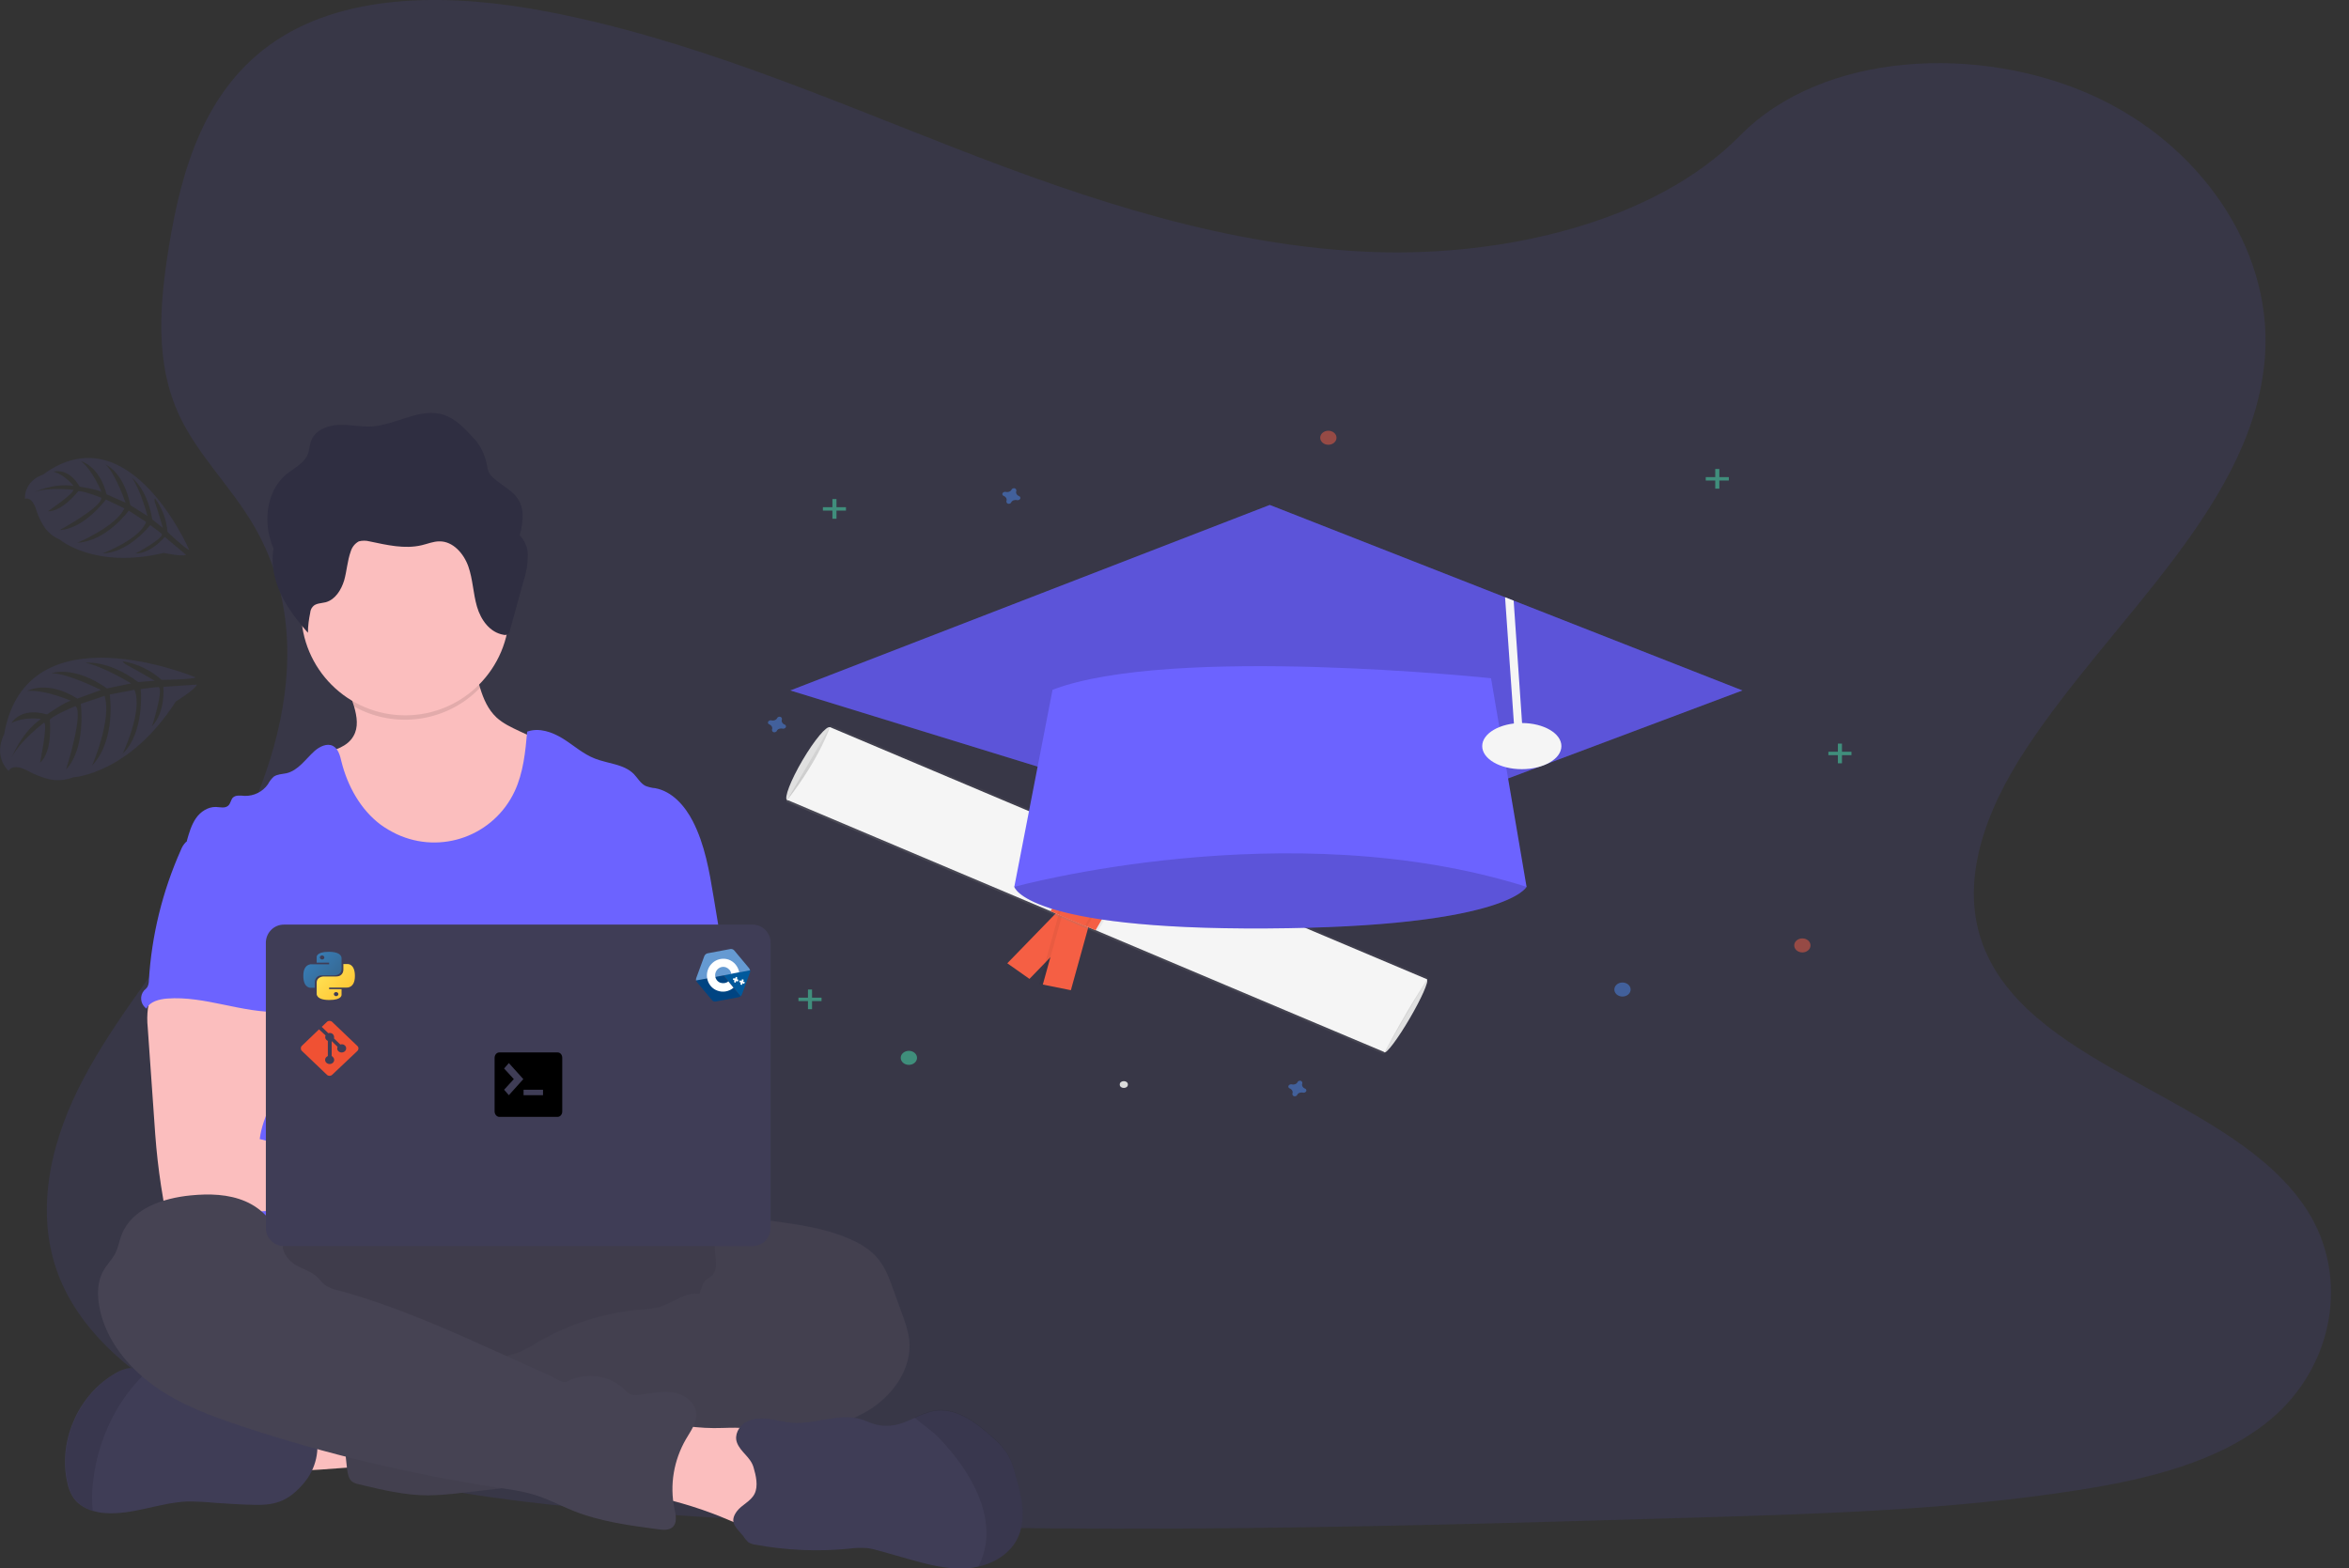 <?xml version="1.0" encoding="utf-8"?>
<!-- Generator: Adobe Illustrator 23.0.0, SVG Export Plug-In . SVG Version: 6.00 Build 0)  -->
<svg version="1.1" id="b543c902-2711-464d-9f40-b15eb324e31e"
	 xmlns="http://www.w3.org/2000/svg" xmlns:xlink="http://www.w3.org/1999/xlink" x="0px" y="0px" viewBox="0 0 1038.2 693.3"
	 style="enable-background:new 0 0 1038.2 693.3;" xml:space="preserve">
<rect x="0" y="0" width="1038.2" height="693.3" fill="#333333" stroke="none"/>
<style type="text/css">
	.st0{opacity:0.1;fill:#6C63FF;enable-background:new    ;}
	.st1{fill:#FBBEBE;}
	.st2{fill:#464353;}
	.st3{opacity:0.1;enable-background:new    ;}
	.st4{fill:#6C63FF;}
	.st5{opacity:5.000000e-02;enable-background:new    ;}
	.st6{fill:#3F3D56;}
	.st7{opacity:0.1;}
	.st8{fill:#E0E0E0;}
	.st9{fill:#F55F44;}
	.st10{fill:url(#SVGID_1_);}
	.st11{fill:#F5F5F5;}
	.st12{fill:#DBDBDB;}
	.st13{opacity:0.5;}
	.st14{fill:#47E6B1;}
	.st15{opacity:0.5;fill:#4D8AF0;enable-background:new    ;}
	.st16{opacity:0.5;fill:#F55F44;enable-background:new    ;}
	.st17{opacity:0.5;fill:#47E6B1;enable-background:new    ;}
	.st18{opacity:0.15;enable-background:new    ;}
	.st19{fill:#00599C;}
	.st20{fill:#004482;}
	.st21{fill:#659AD2;}
	.st22{fill:#FFFFFF;}
	.st23{fill:#F05133;}
	.st24{fill:url(#path8615_2_);}
	.st25{fill:url(#path8620_2_);}
	.st26{fill:#2F2E41;}
</style>
<title>version control</title>
<path class="st0" d="M607.2,111.4c-64.7-2.3-126.4-23.1-185.2-46S304.9,17.2,241.7,5.1C201.1-2.7,154.6-3.8,121.9,18
	c-31.5,21-41.7,57.1-47.2,90.7c-4.1,25.3-6.5,51.8,4.8,75.5c7.8,16.4,21.7,30.2,31.4,46c33.5,54.7,9.8,122.2-26.5,175.6
	c-17,25.1-36.7,49-49.9,75.7s-19.2,57.3-7.7,84.5c11.4,27,38.5,47.2,67.9,61.5c59.7,28.9,130,37.2,198.6,41.9
	c151.8,10.4,304.5,5.9,456.7,1.4c56.3-1.7,112.9-3.4,168.3-12.1c30.8-4.8,62.6-12.5,84.9-31c28.4-23.5,35.4-63.4,16.4-92.9
	c-31.9-49.5-120-61.8-142.3-114.9c-12.3-29.2,0.3-61.8,18.2-88.9c38.2-58.2,102.3-109.2,105.7-175.7c2.3-45.7-28.5-91.4-76.1-113
	C875.1,19.6,805.8,22.5,769,60C731,98.5,664.4,113.4,607.2,111.4z"/>
<path class="st1" d="M125,649.5c-2.1-4.8-4.1-10.3-2-15.1c1.4-2.8,3.7-5.1,6.6-6.3c2.9-1.2,5.9-1.9,9-2.2c9.7-1.3,19.5-1.4,29.3-0.4
	c0.7,5.6-0.8,11.3-2.1,16.8c-1.2,5-1.8,5.7-7,6C155.5,648.5,125.8,651.3,125,649.5z"/>
<ellipse class="st2" cx="214.1" cy="577.2" rx="143" ry="40"/>
<ellipse class="st3" cx="214.1" cy="577.2" rx="143" ry="40"/>
<path class="st1" d="M239.7,366c-4.9,9.5-13,16.9-22.9,20.8c-5.8,2.1-12,3.3-18.2,3.5c-6.8,0.3-13.7-0.1-20.1-2.5
	c-8.6-3.1-15.7-9.4-21-16.8s-9-15.8-12.2-24.3c-1.7-4.4-3.3-9.1-2.5-13.8c5.1-1.2,10.8-2.9,13.4-7.5c2.3-3.9,1.6-8.6,0.3-13.1
	c-0.4-1.3-0.8-2.5-1.2-3.7c-1-2.9-4.4-8.4-2-10.9c1.5-1.6,7.9-2.4,10.1-3.4c6.8-3.1,13.1-7.7,20.6-9.2c6.5-1.3,13.1-0.1,19.6,1.3
	c0.9,0.1,1.7,0.4,2.4,0.9c0.8,0.7,1.5,1.6,1.8,2.7c1.8,4.5,2.9,9.4,4.4,14.1c1.5,4.9,3.5,9.5,7.2,13c2.9,2.7,6.6,4.4,10.2,6.1
	l8.9,4.1c1.6,0.6,3,1.5,4.2,2.7c1.2,1.6,1.9,3.5,2,5.4C246.3,345.8,244.6,356.5,239.7,366z"/>
<path class="st3" d="M212.2,304c-14.5,15.1-37.4,18.5-55.7,8.3c-0.4-1.3-0.8-2.5-1.2-3.7c-1-2.9-4.4-8.4-2-10.9
	c1.5-1.6,7.9-2.4,10.1-3.4c6.8-3.1,13.1-7.7,20.6-9.2c6.5-1.3,13.1-0.1,19.6,1.3c0.9,0.1,1.7,0.4,2.4,0.9c0.8,0.7,1.5,1.6,1.8,2.7
	C209.7,294.4,210.8,299.4,212.2,304z"/>
<circle class="st1" cx="179.1" cy="270.2" r="46"/>
<path class="st4" d="M319.2,419.4l-3.8-22.9c-1.9-11.5-3.9-23.2-9.2-33.5c-3.5-6.8-9.1-13.2-16.6-14.6c-1.5-0.1-2.9-0.5-4.3-1
	c-2.2-1.1-3.4-3.4-5.1-5.2c-4.4-4.5-11.5-4.6-17.3-6.9c-5.2-2-9.4-5.9-14.1-8.8s-10.5-5-15.8-3.1c-0.8,9-1.7,18.1-5.5,26.3
	c-9.2,19.7-32.5,28.2-52.2,19c-2.5-1.2-4.9-2.6-7.1-4.2c-8.9-6.7-14.6-17.1-17.3-27.9c-0.6-2.6-1.4-5.7-3.8-6.9
	c-2.6-1.3-5.8,0.3-8,2.2c-4,3.6-7.3,8.7-12.5,9.9c-1.9,0.4-4,0.4-5.6,1.5c-1.1,1-1.9,2.1-2.6,3.4c-2.3,3.3-6.2,5.2-10.2,5.1
	c-1.8-0.1-4-0.5-5.3,0.8c-0.9,1-1,2.6-2,3.5c-1.4,1.3-3.5,0.7-5.4,0.6c-3.6-0.1-6.9,2.1-8.9,5s-3,6.4-4,9.9
	c10.9,24.3,20.9,48.7,31.9,73c0.5,0.9,0.8,1.9,0.8,3c-0.2,1.1-0.7,2.1-1.4,3c-5.4,8.6-5.2,19.4-4.6,29.6s1.3,20.8-3.2,29.9
	c-1.2,2.5-2.8,4.8-4,7.3c-2.7,5.6-3.7,23.7-2.1,29.7h226.1c-4.3-11.8-2.7-35.6-1.8-48.2c0.6-8.8-1-17.6-1.7-26.4
	C321.1,454.4,322.2,437.4,319.2,419.4z"/>
<path class="st1" d="M65.4,445.6c-0.4,2.9-0.4,5.8-0.1,8.7l2.9,41.3c0.3,3.9,0.5,7.8,0.9,11.7c0.7,7.5,1.7,15,3,22.5
	c0.1,2.2,1.9,3.9,4.1,3.9c12.6,2.7,25.7,2.6,38.6,1.8c19.7-1.1,39.4-3.6,59.1-3.2c5.1,0.1,11,0,14.1-4s1.3-10.5-2.7-13.7
	s-9.5-4-14.6-4c-6.8-0.1-13.7,0.9-20.5,0.5c-6.3-0.4-12.4-1.9-18.4-3.4l-17-4.2c0.6-5.2,2.6-10,4.5-14.9c3.3-8.7,6.5-17.6,6.5-26.9
	s-3.4-19.1-11.1-24.4c-6.3-4.4-14.3-5.2-21.9-5c-5.6,0.2-15.1-1.2-20.2,1C68.4,435.1,66.1,441.7,65.4,445.6z"/>
<path class="st2" d="M330.8,540c3.3-1.3,7-0.8,10.6-0.3c11.5,1.6,23.2,3.2,33.8,7.8c5,2.1,9.8,5,13.1,9.2c3,3.8,4.8,8.4,6.4,13
	l3.8,10.5c1.5,4,2.9,8.1,3.4,12.3c1.2,12.6-7.4,24.5-18.2,31c-10.8,6.5-23.6,8.9-36,11.3c-12.4,2.4-24.9,5.1-37.3,8
	c-5.8,1.5-11.6,2.6-17.5,3.5c-13.2,1.5-27.1-0.7-39.7,3.7c-5,1.8-9.9,4.3-15.1,5.6c-3.4,0.7-6.9,1.3-10.4,1.6l-23.8,2.7
	c-4.8,0.6-9.7,1-14.6,1.1c-10.4,0-20.6-2.5-30.7-4.9c-1.1-0.2-2.1-0.6-3-1.2c-1.6-1.3-1.9-3.5-2.2-5.5c-1-8.9-1.9-17.9-2.7-26.8
	c-0.2-2.9-0.4-6.1,1.2-8.5c2-3,5.9-3.9,9.5-4.5c15.1-2.5,30.4-3.5,45.7-3.2c5.8-5.8,15.4-5.8,23-9c2.8-1.3,5.5-2.8,8.1-4.4
	c13.6-7.9,28.8-12.7,44.5-14.1c3.1-0.1,6.1-0.5,9.1-1.3c5.9-1.8,11.3-6.8,17.3-5.6c0.8-2.1,1.3-4.8,3-6.3c0.9-0.7,1.9-1.2,2.7-2
	c1.7-1.7,1.8-4.3,1.6-6.7s-0.8-4.8-0.2-7.1c0.3-0.9,0.6-1.7,1.1-2.5C320.2,542.2,324.8,539.5,330.8,540z"/>
<path class="st5" d="M330.8,540c3.3-1.3,7-0.8,10.6-0.3c11.5,1.6,23.2,3.2,33.8,7.8c5,2.1,9.8,5,13.1,9.2c3,3.8,4.8,8.4,6.4,13
	l3.8,10.5c1.5,4,2.9,8.1,3.4,12.3c1.2,12.6-7.4,24.5-18.2,31c-10.8,6.5-23.6,8.9-36,11.3c-12.4,2.4-24.9,5.1-37.3,8
	c-5.8,1.5-11.6,2.6-17.5,3.5c-13.2,1.5-27.1-0.7-39.7,3.7c-5,1.8-9.9,4.3-15.1,5.6c-3.4,0.7-6.9,1.3-10.4,1.6l-23.8,2.7
	c-4.8,0.6-9.7,1-14.6,1.1c-10.4,0-20.6-2.5-30.7-4.9c-1.1-0.2-2.1-0.6-3-1.2c-1.6-1.3-1.9-3.5-2.2-5.5c-1-8.9-1.9-17.9-2.7-26.8
	c-0.2-2.9-0.4-6.1,1.2-8.5c2-3,5.9-3.9,9.5-4.5c15.1-2.5,30.4-3.5,45.7-3.2c5.8-5.8,15.4-5.8,23-9c2.8-1.3,5.5-2.8,8.1-4.4
	c13.6-7.9,28.8-12.7,44.5-14.1c3.1-0.1,6.1-0.5,9.1-1.3c5.9-1.8,11.3-6.8,17.3-5.6c0.8-2.1,1.3-4.8,3-6.3c0.9-0.7,1.9-1.2,2.7-2
	c1.7-1.7,1.8-4.3,1.6-6.7s-0.8-4.8-0.2-7.1c0.3-0.9,0.6-1.7,1.1-2.5C320.2,542.2,324.8,539.5,330.8,540z"/>
<path class="st6" d="M134.2,655.7c-6.2,7.2-11.6,9.7-21.3,9.5c-6-0.1-11.9-0.5-17.9-0.9c-4.1-0.4-8.2-0.6-12.2-0.6
	c-12.3,0.5-24.3,6.1-36.6,5.1c-1.8-0.1-3.6-0.5-5.4-1c-2.8-0.8-5.3-2.3-7.3-4.4c-2.4-2.7-3.5-6.2-4.1-9.7
	c-3.3-17.9,5.7-37.5,21.5-46.6c2.1-1.3,4.4-2.2,6.8-2.4c2.4,0,4.8,0.5,6.9,1.5l0.1,0.1c6.4,2.6,12.2,6.5,17.1,11.4
	c0.7,0.9,1.6,1.6,2.6,2.1c1,0.4,2,0.6,3.1,0.6l13.1,0.8c2.2,0.1,4.4,0.4,6.6,0.9c2.4,0.8,4.7,1.8,6.9,3c7.1,3.2,14.9,4,22.6,5.2
	c0.7,0,1.4,0.3,2,0.8c0.3,0.4,0.5,0.8,0.6,1.3C141.7,640.6,139.7,649.3,134.2,655.7z"/>
<path class="st3" d="M64.9,606.3c-5.1,4.9-9.5,10.4-13.1,16.4c-5.8,10-9.5,21.1-10.7,32.5c-0.5,4.2-0.5,8.4-0.1,12.6
	c-2.8-0.8-5.3-2.3-7.3-4.4c-2.4-2.7-3.5-6.2-4.1-9.7c-3.3-17.9,5.7-37.5,21.5-46.6c2.1-1.3,4.4-2.2,6.8-2.4c2.4,0,4.8,0.5,6.9,1.5
	L64.9,606.3z"/>
<path class="st1" d="M319.3,631.2c7.4-0.2,15.6-0.6,21,4.4c5.2,4.7,5.8,12.4,6.2,19.3l0.4,8.1c0.1,2.5,0.2,5-0.8,7.3
	c-1.8,4-6.6,5.9-11,5.7s-8.5-2.2-12.5-3.9c-10.9-4.7-22.3-8.3-34-10.7c0.4-5.6,1-11.1,1.9-16.7c0.6-3.8,0.7-10.2,3.3-13.4
	c2.7-3.4,6.2-1.5,9.9-0.9C308.9,631.1,314.1,631.4,319.3,631.2z"/>
<path class="st2" d="M125.1,550.1c0,1-1.6,0-1.7-1.1c-1.1-8.1-7.5-14.8-15-18s-16-3.4-24.1-2.6c-12.3,1.2-26,5.8-30.5,17.3
	c-1.1,2.7-1.5,5.6-2.8,8.2c-1.4,2.8-3.8,5.1-5.3,7.8c-2.7,4.7-2.8,10.5-1.8,15.9c2.6,14.3,12.4,26.5,24.2,35s25.7,13.5,39.5,18.1
	c36.5,12,74,21,112,26.8c6.2,0.9,12.4,1.8,18.3,3.8c5.3,1.8,10.2,4.4,15.4,6.5c12,4.8,24.9,6.5,37.7,8.2c2.2,0.3,4.7,0.5,6.3-1
	c2.1-1.9,1.4-5.3,0.8-8.1c-2.2-10.5-0.3-21.5,5.1-30.8c2.1-3.6,4.9-7.3,4.5-11.5c-0.5-4.9-5.3-8.3-10.1-9.1s-9.7,0.4-14.6,1
	c-1.7,0.2-3.5,0.4-5-0.5c-0.7-0.5-1.4-1.1-1.9-1.7c-6.8-6.6-17.2-8-25.5-3.6c-1.8,1-4.5-1.2-6.4-2.1l-21-9.5
	c-24.2-10.9-48.4-21.9-74-28.8c-2-0.4-4-1.2-5.7-2.4c-1.3-1-2.2-2.4-3.4-3.5c-2.6-2.4-6.1-3.4-9.2-5.1S124.4,553.5,125.1,550.1z"/>
<path class="st6" d="M449.3,680.8c-3.4,6.2-9.9,10.1-16.9,11.7c-1.8,0.4-3.5,0.7-5.3,0.8c-8.9,0.5-17.6-1.9-26.1-4.3l-11.6-3.3
	c-2-0.6-4-1.1-6.1-1.4c-2.8-0.2-5.6-0.1-8.4,0.3c-13.7,1.3-27.5,0.7-41-1.8c-1.1-0.1-2.2-0.5-3.2-1.1c-0.8-0.8-1.6-1.7-2.2-2.7
	c-3.1-3.8-6.5-6-2.8-11c2.2-2.9,6.1-4.3,7.8-7.7s0.6-8.1-0.4-11.5c-1.3-4.8-5.8-6.8-7.4-11.2c-1.2-3.3,0.8-7.1,3.8-8.9
	s6.7-1.9,10.2-1.5c3.5,0.5,6.9,1.4,10.4,1.7c10.3,0.8,20.8-4.5,30.6-1.5c2.2,0.7,4.2,1.7,6.4,2.3c4.3,1,8.8,0.6,12.8-1.1
	c1.4-0.5,2.8-1.2,4.3-1.8c2.7-1.4,5.6-2.4,8.5-3.1c9.6-1.7,18.5,5,25.8,11.5c2.5,2.1,4.7,4.5,6.5,7.1c2,3.1,3.1,6.8,4,10.3
	C451.7,661.8,453.9,672.3,449.3,680.8z"/>
<path class="st3" d="M449.3,680.8c-3.4,6.2-9.9,10.1-16.9,11.7c2.7-5.3,4-11.2,3.5-17.2c-0.6-9.5-4.8-18.5-10.1-26.4
	c-3.3-4.9-7-9.4-11.1-13.6c-3.2-3.2-7.1-5.7-10.5-8.7c2.7-1.4,5.6-2.4,8.5-3.1c9.6-1.7,18.5,5,25.8,11.5c2.5,2.1,4.7,4.5,6.5,7.1
	c2,3.1,3.1,6.8,4,10.3C451.7,661.8,453.9,672.3,449.3,680.8z"/>
<path class="st4" d="M82.1,372.3c-1,1-1.7,2.2-2.2,3.5C71.8,394,67,413.5,65.8,433.4c0,1-0.2,1.9-0.6,2.8c-0.4,0.6-0.9,1.1-1.5,1.6
	c-2,2.3-1.7,5.8,0.7,7.8c0.1,0.1,0.2,0.2,0.3,0.2c1.6-3.1,5.6-4.1,9.1-4.4c16.8-1.3,33.2,6.5,50.1,5.9c-1.2-4.1-2.9-8.1-3.9-12.2
	c-4.3-18.5,6.4-38.6-0.1-56.4c-1.3-3.6-3.5-7.1-6.9-8.6c-1.4-0.6-2.9-1-4.4-1.2c-4.3-0.8-12.7-4.1-16.9-2.7
	c-1.5,0.5-2.1,1.9-3.4,2.8C86.2,370.2,83.7,370.6,82.1,372.3z"/>
<path class="st6" d="M125.5,408.7h207.1c4.4,0,8,3.6,8,8v126.1c0,4.4-3.6,8-8,8H125.5c-4.4,0-8-3.6-8-8V416.6
	C117.6,412.2,121.1,408.7,125.5,408.7z"/>
<g class="st7">
	<path class="st4" d="M86.4,299.4c0,0-74.8-31.4-84.6,25.3c0,0-5.1,8.8,2,16.1c0,0,1.5-3.9,8.8,0.1c2.6,1.4,5.3,2.5,8.2,3.3
		c3.8,1.1,7.9,0.8,11.6-0.6l0,0c0,0,24.6-1.3,45.3-33.5c0,0,8.9-5.5,9.3-7.5l-14.8,1c0,0,1.1,10.9-5,17.4c0,0,5.4-16.8,2.8-17.3
		c-0.5-0.1-7.8,0.9-7.8,0.9s1.9,18.9-8,28.6c0,0,9.2-19.2,5.2-28.3L48.5,307c0,0,3,19.9-7.8,31.4c0,0,8.9-20.4,5.5-30.8l-10.5,3.5
		c0,0,2.5,19.4-6.5,29c0,0,7.9-24.6,4.2-28c0,0-9.4,3.8-11.4,6c0,0,1.5,14-4.3,19c0,0,3.5-17,1.8-17.7c0,0-10.9,8.2-14.3,15.4
		c0,0,4.2-10.9,12.9-17c0,0-7.3-1.2-13,1.8c0,0,3.8-7.2,15.7-3.8c0,0,8.8-6.1,10.6-6c0,0-11.2-5-19.3-4.4c0,0,8.7-5,22.1,3.4
		l10.4-3.8c0,0-14.5-7.4-21.8-7.4c0,0,9.7-3.7,24.5,6.7l10.7-2.2c0,0-12-7.4-20.1-9.1c0,0,9.7-1.5,23.2,8.5l7.3-0.6
		c0,0-8.9-5.2-11.5-6.5s-2.6-2.1-2.6-2.1c6.4,1.1,12.3,3.9,17.1,8.2C71.1,300.6,86.3,300.3,86.4,299.4z"/>
</g>
<g class="st7">
	<path class="st4" d="M83.6,243c0,0-26.5-61.3-64.6-33.2c0,0-8.1,2.3-8,10.7c0,0,3.1-1.5,5.1,5.1c0.7,2.3,1.7,4.5,3,6.6
		c1.7,2.8,4.2,5,7.3,6.3l0,0c0,0,15.4,13.2,46,5.9c0,0,8.4,1.8,9.8,0.8l-9.4-7.9c0,0-5.5,7.1-12.9,7.4c0,0,12.8-6.9,11.6-8.7
		c-0.3-0.4-5.1-3.9-5.1-3.9s-9.6,12.3-21,12.5c0,0,16.4-6.2,19.2-13.9l-7.7-5c0,0-9.7,13.5-22.7,14.2c0,0,16.9-7,20.8-15.2l-8.2-3.9
		c0,0-9.6,13-20.4,13.5c0,0,18.7-10.1,18.4-14.3c0,0-7.8-3.1-10.2-2.9c0,0-7.1,9.1-13.4,8.9c0,0,11.8-8.1,11.2-9.5
		c0,0-11.2-1.3-17.2,1c0,0,8.7-4.1,17.3-2.7c0,0-3.7-4.9-8.8-6.3c0,0,6.4-2.1,11.5,6.6c0,0,8.7,1.4,9.7,2.4c0,0-3.8-9.4-9-13.6
		c0,0,8,2,11.2,14.6l8.4,3.7c0,0-4.4-12.7-8.7-16.8c0,0,7.9,3.3,10.8,17.9l7.6,4.8c0,0-2.9-11.2-6.8-16.8c0,0,6.6,4.6,8.9,18.3
		l4.7,3.8c0,0-2.3-8.1-3.2-10.4s-0.3-2.7-0.3-2.7c3.2,4.3,5.1,9.4,5.5,14.7C73.8,235.1,83,243.5,83.6,243z"/>
</g>
<ellipse transform="matrix(0.507 -0.862 0.862 0.507 -114.71 474.489)" class="st8" cx="357.3" cy="337.5" rx="18.7" ry="3.1"/>
<ellipse transform="matrix(0.505 -0.863 0.863 0.505 -80.088 758.521)" class="st8" cx="621.3" cy="449.1" rx="18.6" ry="2.1"/>
<polygon class="st9" points="472.1,398.1 481.9,404.9 455,432.7 445.2,425.8 "/>
<polygon class="st5" points="473.3,437.7 459.4,434.9 469.1,399.9 483,402.7 "/>
<polygon class="st9" points="473.3,437.7 460.9,435.2 470.6,400.2 483,402.7 "/>
<linearGradient id="SVGID_1_" gradientUnits="userSpaceOnUse" x1="8.843" y1="2964.342" x2="8.843" y2="2907.843" gradientTransform="matrix(0.896 0.445 -0.445 0.896 1786.494 -2240.778)">
	<stop  offset="0" style="stop-color:#808080;stop-opacity:0.25"/>
	<stop  offset="0.535" style="stop-color:#808080;stop-opacity:0.12"/>
	<stop  offset="1" style="stop-color:#808080;stop-opacity:0.1"/>
</linearGradient>
<polygon class="st10" points="347.5,354.4 367.2,320.6 631.2,432.1 611.5,465.9 "/>
<path class="st11" d="M612,465.1C606.8,463,344.2,352,348,353.6c14.6-18.9,18.8-32.2,18.8-32.2l264,111.5
	C630.8,432.9,621.5,446.7,612,465.1z"/>
<polygon class="st5" points="482.2,370.2 503.9,379.3 485.2,411.6 463.4,402.4 "/>
<polygon class="st9" points="483.1,370.6 503,378.9 484.2,411.2 464.3,402.8 "/>
<polygon class="st5" points="486,371.8 499.2,377.3 480.4,409.6 467.2,404 "/>
<polygon class="st9" points="486.9,372.2 498.3,376.9 479.5,409.2 468.1,404.4 "/>
<ellipse class="st12" cx="496.7" cy="479.4" rx="1.8" ry="1.5"/>
<g class="st13">
	<rect x="357.1" y="437.4" class="st14" width="1.8" height="8.7"/>
	<rect x="352.9" y="441" class="st14" width="10.2" height="1.5"/>
</g>
<g class="st13">
	<rect x="812.3" y="328.7" class="st14" width="1.8" height="8.7"/>
	<rect x="808.1" y="332.3" class="st14" width="10.2" height="1.5"/>
</g>
<g class="st13">
	<rect x="367.9" y="220.6" class="st14" width="1.8" height="8.7"/>
	<rect x="363.7" y="224.2" class="st14" width="10.2" height="1.5"/>
</g>
<g class="st13">
	<rect x="758.1" y="207.3" class="st14" width="1.8" height="8.7"/>
	<rect x="753.9" y="210.9" class="st14" width="10.2" height="1.5"/>
</g>
<path class="st15" d="M346.8,320.3c-1-0.4-1.6-1.4-1.2-2.3c0-0.1,0-0.1,0-0.2l0,0c0-0.5-0.4-1-1-1c-0.4,0-0.7,0.1-1,0.4l0,0
	c0,0.1-0.1,0.1-0.1,0.2c-0.4,0.9-1.6,1.3-2.7,1c-0.1,0-0.2,0-0.2,0l0,0c-0.6,0-1.1,0.4-1.2,0.9c0,0.3,0.1,0.6,0.4,0.8l0,0
	c0.1,0,0.1,0.1,0.2,0.1c1,0.4,1.6,1.4,1.2,2.3c0,0.1,0,0.1,0,0.2l0,0c0,0.5,0.4,1,1,1c0.4,0,0.7-0.1,1-0.4l0,0
	c0-0.1,0.1-0.1,0.1-0.2c0.4-0.9,1.6-1.3,2.7-1c0.1,0,0.2,0,0.2,0l0,0c0.6,0,1.1-0.4,1.2-0.9c0-0.3-0.1-0.6-0.4-0.8l0,0
	C347,320.3,346.9,320.3,346.8,320.3z"/>
<path class="st15" d="M450.4,219.3c-1-0.4-1.6-1.4-1.2-2.3c0-0.1,0-0.1,0-0.2l0,0c0-0.5-0.4-1-1-1c-0.4,0-0.7,0.1-1,0.4l0,0
	c0,0.1-0.1,0.1-0.1,0.2c-0.4,0.9-1.6,1.3-2.7,1c-0.1,0-0.2,0-0.2,0l0,0c-0.6,0-1.1,0.4-1.2,0.9c0,0.3,0.1,0.6,0.4,0.8l0,0
	c0.1,0,0.1,0.1,0.2,0.1c1,0.4,1.6,1.4,1.2,2.3c0,0.1,0,0.1,0,0.2l0,0c0,0.5,0.4,1,1,1c0.4,0,0.7-0.1,1-0.4l0,0
	c0-0.1,0.1-0.1,0.1-0.2c0.4-0.9,1.6-1.3,2.7-1c0.1,0,0.2,0,0.2,0l0,0c0.6,0,1.1-0.4,1.2-0.9c0-0.3-0.1-0.6-0.4-0.8l0,0
	C450.5,219.4,450.4,219.4,450.4,219.3z"/>
<path class="st15" d="M576.8,481.2c-1-0.4-1.6-1.4-1.2-2.3c0-0.1,0-0.1,0-0.2l0,0c0-0.5-0.4-1-1-1c-0.4,0-0.7,0.1-1,0.4l0,0
	c0,0.1-0.1,0.1-0.1,0.2c-0.4,0.9-1.6,1.3-2.7,1c-0.1,0-0.2,0-0.2,0l0,0c-0.6,0-1.1,0.4-1.2,0.9c0,0.3,0.1,0.6,0.4,0.8l0,0
	c0.1,0,0.1,0.1,0.2,0.1c1,0.4,1.6,1.4,1.2,2.3c0,0.1,0,0.1,0,0.2l0,0c0,0.5,0.4,1,1,1c0.4,0,0.7-0.1,1-0.4l0,0
	c0-0.1,0.1-0.1,0.1-0.2c0.4-0.9,1.6-1.3,2.7-1c0.1,0,0.2,0,0.2,0l0,0c0.6,0,1.1-0.4,1.2-0.9c0-0.3-0.1-0.6-0.4-0.8l0,0
	C576.9,481.2,576.9,481.2,576.8,481.2z"/>
<ellipse class="st16" cx="796.6" cy="417.9" rx="3.6" ry="3.1"/>
<ellipse class="st15" cx="717.1" cy="437.4" rx="3.6" ry="3.1"/>
<ellipse class="st17" cx="401.7" cy="467.6" rx="3.6" ry="3.1"/>
<ellipse class="st16" cx="587.1" cy="193.5" rx="3.6" ry="3.1"/>
<path class="st4" d="M462.8,373.6L448.3,392c0,0,4.8,19,111.4,18.4s115-18.4,115-18.4l-19.9-24.6L594,332.1L462.8,373.6z"/>
<path class="st18" d="M462.8,373.6L448.3,392c0,0,4.8,19,111.4,18.4s115-18.4,115-18.4l-19.9-24.6L594,332.1L462.8,373.6z"/>
<polygon class="st4" points="770.1,305.2 580.5,376.4 349.3,305.2 561.2,223.2 665.2,264 669,265.5 "/>
<polygon class="st18" points="770.1,305.2 580.5,376.4 349.3,305.2 561.2,223.2 665.2,264 669,265.5 "/>
<polygon class="st11" points="672.9,322.3 669.3,322.4 665.2,264 669,265.5 "/>
<path class="st4" d="M465.2,304.9L448.3,392c0,0,121-33.3,226.4,0L659,299.8C659,299.8,517.6,284.9,465.2,304.9z"/>
<ellipse class="st11" cx="672.6" cy="329.8" rx="17.5" ry="10.2"/>
<g>
	<path class="st19" d="M327.3,440.4c0.3-0.2,0.5-0.5,0.6-0.8l3.6-9.8c0.1-0.3,0.1-0.6,0.1-1l-11.9,2.2L327.3,440.4z"/>
	<path class="st20" d="M316.3,442.7l10.1-1.9c0.3-0.1,0.6-0.2,0.9-0.4l-7.7-9.3l-11.9,2.2c0.1,0.3,0.2,0.7,0.4,0.9l6.6,7.9
		C314.9,442.5,315.7,442.8,316.3,442.7z"/>
	<path class="st21" d="M331.5,428.9c-0.1-0.3-0.2-0.7-0.4-0.9l-6.6-7.9c-0.4-0.5-1.2-0.7-1.7-0.6l-10.1,1.9
		c-0.6,0.1-1.2,0.7-1.4,1.2l-3.6,9.8c-0.1,0.3-0.1,0.6-0.1,1l11.9-2.2L331.5,428.9z"/>
	<g>
		<path class="st22" d="M317.1,437.9c-3.7-1.3-5.6-5.5-4.2-9.3s5.5-5.7,9.2-4.4c2.4,0.9,4.1,3,4.6,5.5l-3.5,0.7
			c-0.2-1.3-1.1-2.3-2.3-2.8c-1.9-0.7-3.9,0.3-4.6,2.2c-0.7,1.9,0.3,4,2.1,4.6c1.2,0.4,2.6,0.2,3.5-0.6l2.3,2.8
			C322.2,438.3,319.5,438.8,317.1,437.9z"/>
	</g>
	<g>
		<polygon class="st22" points="326.4,433.1 325.7,432.8 325.9,432.1 325.2,431.8 324.9,432.6 324.2,432.3 323.9,433.1 324.6,433.3 
			324.4,434.1 325.1,434.4 325.4,433.6 326.1,433.9 		"/>
	</g>
	<g>
		<polygon class="st22" points="329.2,434.1 328.5,433.9 328.7,433.1 328,432.8 327.7,433.6 327,433.3 326.7,434.1 327.4,434.3 
			327.2,435.1 327.9,435.4 328.2,434.6 328.9,434.9 		"/>
	</g>
</g>
<g>
	<g>
		<path class="st23" d="M157.9,462.3l-11.1-10.6c-0.6-0.6-1.7-0.6-2.3,0l-2.3,2.2l2.9,2.8c0.7-0.2,1.5-0.1,2,0.4s0.7,1.3,0.5,1.9
			l2.8,2.7c0.7-0.2,1.5-0.1,2,0.4c0.8,0.7,0.8,1.9,0,2.6s-2,0.7-2.8,0c-0.6-0.5-0.7-1.3-0.4-2l-2.6-2.5v6.6c0.2,0.1,0.4,0.2,0.5,0.4
			c0.8,0.7,0.8,1.9,0,2.6s-2,0.7-2.8,0s-0.8-1.9,0-2.6c0.2-0.2,0.4-0.3,0.6-0.4v-6.7c-0.2-0.1-0.4-0.2-0.6-0.4
			c-0.6-0.5-0.7-1.4-0.4-2L141,455l-7.6,7.3c-0.6,0.6-0.6,1.6,0,2.2l11.1,10.6c0.6,0.6,1.7,0.6,2.3,0l11.1-10.5
			C158.6,463.9,158.6,462.9,157.9,462.3z"/>
	</g>
</g>
<g>
	<g id="layer1_1_" transform="translate(-473.361,-251.725)">
		<g id="g1894_1_" transform="translate(428.423,184.256)">
			
				<linearGradient id="path8615_2_" gradientUnits="userSpaceOnUse" x1="262.999" y1="1211.634" x2="273.915" y2="1222.587" gradientTransform="matrix(1 0 0 1 -81.595 -721.635)">
				<stop  offset="0" style="stop-color:#387EB8"/>
				<stop  offset="1" style="stop-color:#366994"/>
			</linearGradient>
			<path id="path8615_1_" class="st24" d="M190.3,488.2c-5.8,0-5.4,2.4-5.4,2.4v2.4h5.5v0.7h-7.7c0,0-3.7-0.4-3.7,5.1
				s3.2,5.3,3.2,5.3h1.9v-2.5c0,0-0.1-3,3.2-3s5.5,0,5.5,0s3.1,0,3.1-2.8s0-4.7,0-4.7S196.3,488.2,190.3,488.2z M187.3,489.8
				c0.5,0,1,0.4,1,0.9s-0.4,0.9-1,0.9c-0.5,0-1-0.4-1-0.9C186.3,490.2,186.7,489.8,187.3,489.8z"/>
			
				<linearGradient id="path8620_2_" gradientUnits="userSpaceOnUse" x1="269.712" y1="1218.259" x2="281.48" y2="1229.534" gradientTransform="matrix(1 0 0 1 -81.595 -721.635)">
				<stop  offset="0" style="stop-color:#FFE052"/>
				<stop  offset="1" style="stop-color:#FFC331"/>
			</linearGradient>
			<path id="path8620_1_" class="st25" d="M190.5,509.5c5.8,0,5.4-2.4,5.4-2.4v-2.4h-5.5V504h7.7c0,0,3.7,0.4,3.7-5.1
				s-3.2-5.3-3.2-5.3h-1.9v2.5c0,0,0.1,3-3.2,3s-5.5,0-5.5,0s-3.1,0-3.1,2.8s0,4.7,0,4.7S184.4,509.5,190.5,509.5z M193.5,507.8
				c-0.5,0-1-0.4-1-0.9s0.4-0.9,1-0.9c0.5,0,1,0.4,1,0.9S194,507.8,193.5,507.8z"/>
		</g>
	</g>
</g>
<g>
	<path d="M246.4,465.2h-25.7c-1.2,0-2.1,1.1-2.1,2.4v23.7c0,1.3,1,2.4,2.1,2.4h25.7c1.2,0,2.1-1.1,2.1-2.4v-23.7
		C248.5,466.2,247.6,465.2,246.4,465.2z M222.8,481.7l4.3-4.7l-4.3-4.7l2.1-2.4l6.4,7.1l-6.4,7.1L222.8,481.7z M240,484.1h-8.6v-2.4
		h8.6V484.1z"/>
</g>
<path class="st26" d="M233.3,245.1c-0.1-3.2-1.4-6.1-3.6-8.5c0.9-3.1,1.4-6.3,1.3-9.5c-0.7-9.5-7.8-10.8-13.5-16.4
	c-2.4-2.4-1.8-3.8-2.7-7c-1.1-4.2-3.2-7.9-6.3-10.9c-3.6-3.9-7.3-7.7-12.3-9.4c-10.4-3.5-21.1,4.5-32,5.1c-4.8,0.3-9.6-0.9-14.5-0.7
	c-4.8,0.2-10.1,2.2-12,6.6c-0.9,2.1-0.9,4.4-1.7,6.5c-1.7,4-6.2,6.1-9.6,8.9c-7.5,6.3-9.6,17.4-7.4,26.9c0.5,2,1.1,4,1.9,5.8
	c-0.7,4-0.5,8.2,0.5,12.2c2.2,9.5,8.2,17.7,14.7,25c0-3,0.4-5.9,1-8.8c0.1-1,0.4-1.9,1.1-2.7c1.3-1.6,3.8-1.5,5.8-2
	c4.2-1.2,6.8-5.4,8.1-9.6c1.2-4.2,1.4-8.6,2.9-12.8c0.6-2,1.9-3.6,3.6-4.5c1.5-0.4,3.2-0.4,4.7,0c7.7,1.6,15.5,3.5,23.1,1.7
	c2.6-0.6,5.1-1.7,7.8-1.7c6-0.1,10.8,5.4,12.8,11.1c2,5.7,2.1,11.8,3.8,17.7s5.7,11.5,11.8,12.5c0.7,0.2,1.3,0,2-0.3
	c0.3-0.4,0.7-0.9,0.7-1.4l6.1-22.1C232.7,252.9,233.3,249,233.3,245.1z"/>
</svg>
